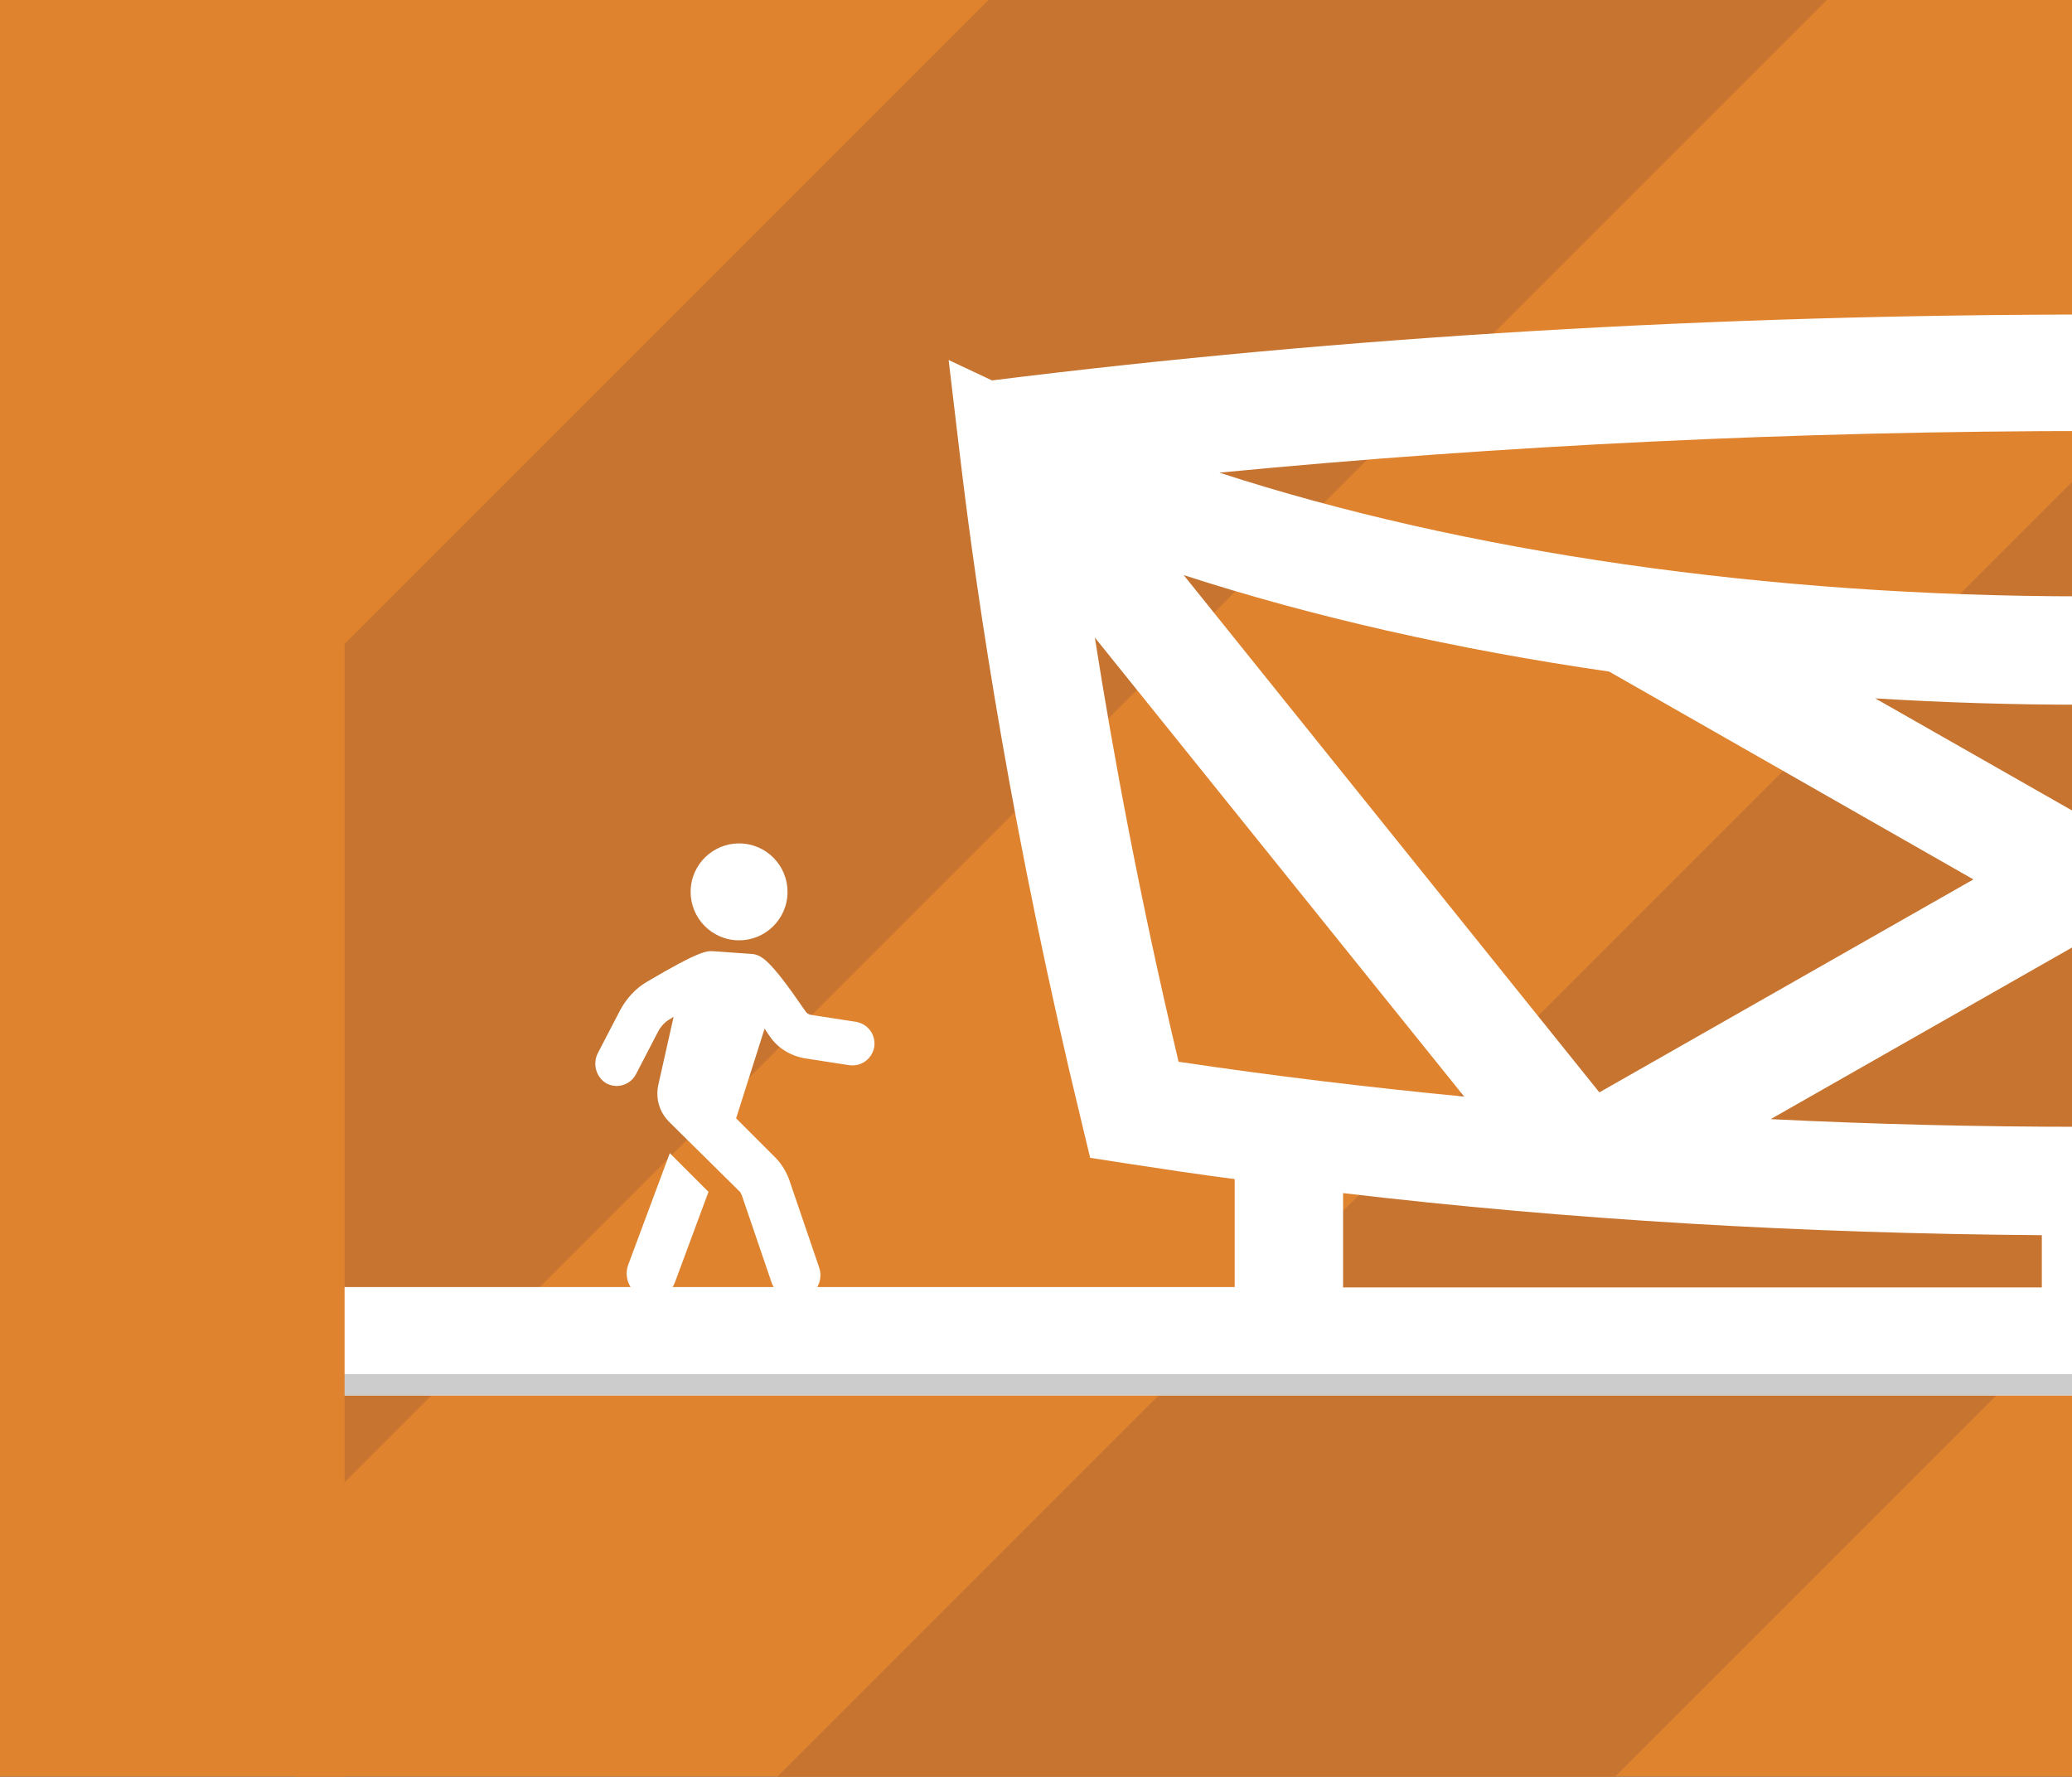 <svg width="463" height="397" viewBox="0 0 463 397" fill="none" xmlns="http://www.w3.org/2000/svg">
<rect x="0" y="0" width="463" height="397" fill="#333333" stroke="none"/>
<g clip-path="url(#clip0)">
<path d="M463 0H66V397H463V0Z" fill="#DF832F"/>
<path d="M-33.25 441.449L424.63 -16.431H237.337L-220.543 441.449H-33.25Z" fill="#C67430"/>
<path d="M316.452 441.449L774.331 -16.431H587.134L129.254 441.449H316.452Z" fill="#C67430"/>
<path d="M679.166 259.95L687.144 258.715L689.044 250.832C704.43 187.388 712.313 134.961 716.207 102.099L718.771 80.445L710.224 84.434C633.198 75.126 551.898 70.282 468.319 70.282C383.126 70.282 300.117 75.221 221.667 85.004L211.979 80.445L214.543 102.099C218.437 134.961 226.32 187.388 241.707 250.832L243.606 258.715L251.584 259.95C259.657 261.184 267.73 262.419 275.898 263.464V287.588H30.385V311.806H900.366V287.588H654.852V263.464C663.02 262.419 671.093 261.184 679.166 259.95ZM667.389 237.25C646.4 240.385 625.125 242.949 603.565 245.038L686.1 142.464C681.921 169.057 675.937 201.159 667.389 237.25ZM465.375 251.782C441.916 251.782 418.742 251.212 395.663 250.072L465.375 210.372L535.088 250.072C512.008 251.212 488.834 251.782 465.375 251.782ZM666.345 128.503L573.363 244.089L489.879 196.506L571.274 150.062C605.37 145.123 637.567 137.81 666.345 128.503ZM465.375 182.449L419.027 156.046C434.318 156.996 449.799 157.47 465.375 157.47C480.951 157.47 496.527 156.996 511.724 156.046L465.375 182.449ZM359.572 150.062L440.966 196.506L357.387 244.089L264.501 128.503C293.184 137.81 325.38 145.123 359.572 150.062ZM659.696 105.139C604.895 123.184 536.512 133.251 465.375 133.251C394.903 133.251 327.09 123.374 272.479 105.613C335.543 99.535 401.171 96.306 468.319 96.306C533.853 96.306 597.962 99.345 659.696 105.139ZM244.651 142.464L327.185 245.038C305.625 242.949 284.351 240.385 263.361 237.25C254.813 201.254 248.83 169.057 244.651 142.464ZM300.117 266.598C350.834 272.581 403.071 275.621 456.258 276.001V287.683H300.117V266.598ZM630.634 287.588H480.476V275.906C531.574 275.431 581.816 272.296 630.634 266.598V287.588Z" fill="white"/>
<path d="M900.366 307.057H30.385V311.806H900.366V307.057Z" fill="#CCCCCC"/>
<path d="M149.673 257.67L158.316 266.313L150.813 286.543C149.958 288.822 147.774 290.152 145.589 290.152C144.925 290.152 144.26 290.057 143.69 289.867C140.841 288.822 139.321 285.593 140.366 282.649L149.673 257.67Z" fill="white"/>
<path d="M133.528 235.445L138.657 225.568C140.081 223.003 142.076 220.819 144.545 219.394C156.417 212.366 157.937 212.461 159.456 212.556L167.529 213.126C169.999 213.221 171.708 213.886 179.971 225.948C180.256 226.423 180.731 226.708 181.396 226.803L191.273 228.322C193.933 228.797 195.737 231.171 195.357 233.926C194.883 236.585 192.508 238.39 189.754 238.01L179.876 236.49C176.647 235.92 173.798 234.211 171.993 231.551C171.518 230.887 171.234 230.412 170.854 229.842L164.49 249.882L173.228 258.62C174.558 259.949 175.602 261.659 176.267 263.368L183.011 283.123C184.055 285.973 182.441 289.202 179.591 290.152C178.927 290.342 178.452 290.437 177.787 290.437C175.412 290.437 173.323 288.917 172.468 286.732L165.725 266.977C165.63 266.787 165.535 266.692 165.44 266.408L149.579 250.737C147.3 248.457 146.445 245.418 147.11 242.379L150.529 227.182C150.244 227.372 149.864 227.657 149.484 227.847C148.534 228.417 147.774 229.272 147.205 230.222L142.076 240.099C141.221 241.714 139.512 242.664 137.802 242.664C137.042 242.664 136.282 242.474 135.523 242.094C133.243 240.764 132.388 237.82 133.528 235.445Z" fill="white"/>
<path d="M175.915 200.46C176.562 194.515 172.268 189.172 166.323 188.525C160.379 187.878 155.035 192.172 154.388 198.117C153.741 204.061 158.036 209.405 163.98 210.052C169.925 210.699 175.268 206.404 175.915 200.46Z" fill="white"/>
</g>
<rect width="77" height="397" fill="#DF832F"/>
<defs>
<clipPath id="clip0">
<rect width="397" height="397" fill="white" transform="translate(66)"/>
</clipPath>
</defs>
</svg>
